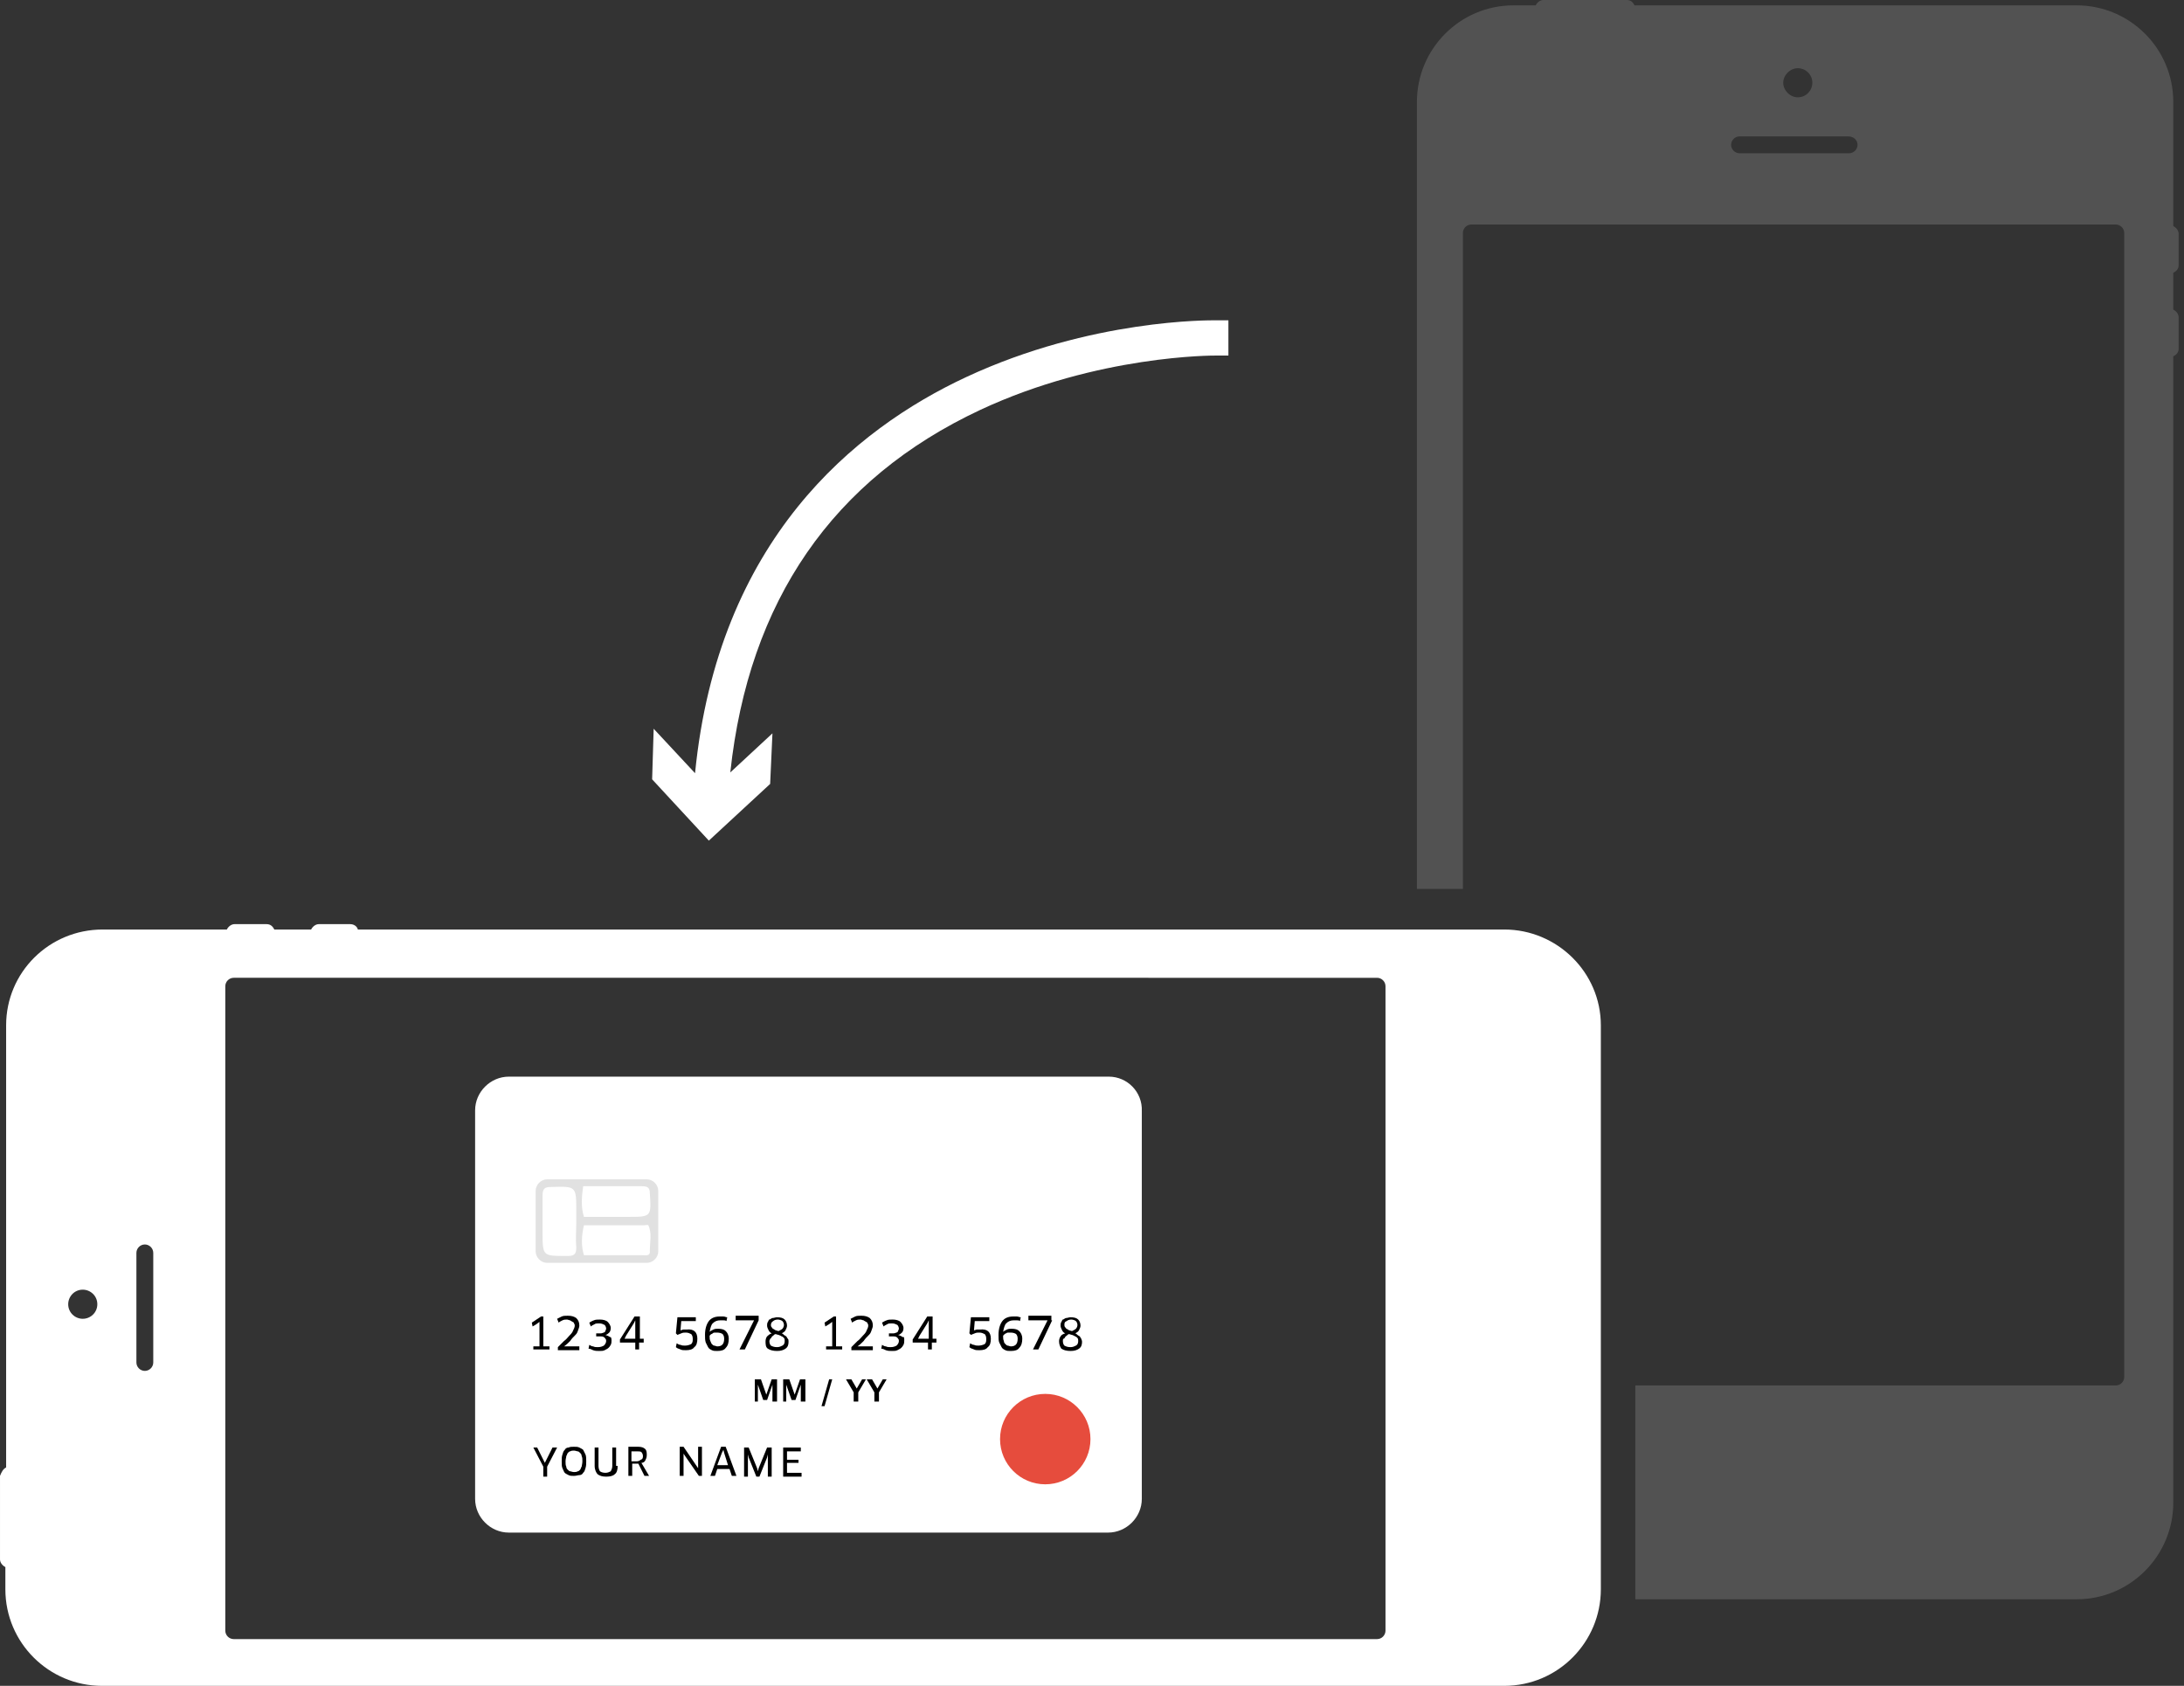 <?xml version="1.0" encoding="utf-8"?>
<!-- Generator: Adobe Illustrator 21.0.0, SVG Export Plug-In . SVG Version: 6.00 Build 0)  -->
<svg version="1.1" id="Layer_1" xmlns="http://www.w3.org/2000/svg" xmlns:xlink="http://www.w3.org/1999/xlink" x="0px" y="0px"
	 viewBox="0 0 285 220" style="enable-background:new 0 0 285 220;" xml:space="preserve">
<rect x="0" y="0" width="285" height="220" fill="#333333" stroke="none"/>
<style type="text/css">
	.st0{opacity:0.6;fill:#686868;}
	.st1{fill:#FFFFFF;}
	.st2{fill-rule:evenodd;clip-rule:evenodd;fill:#FFFFFF;}
	.st3{fill-rule:evenodd;clip-rule:evenodd;fill:#E64C3D;}
	.st4{fill-rule:evenodd;clip-rule:evenodd;fill:#E1E1E1;}
</style>
<path id="Shape" class="st0" d="M213.4,180.8h62.7c0.6,0,1.1-0.5,1.1-1.1V30.4c0-0.6-0.5-1.1-1.1-1.1H192c-0.6,0-1.1,0.5-1.1,1.1
	V116h-6V13.3c0-6.9,5.6-12.6,12.6-12.6h2.9c0.2-0.4,0.6-0.7,1-0.7h10.9c0.5,0,0.8,0.3,1,0.7H271c6.9,0,12.6,5.6,12.6,12.6v16.2
	c0.4,0.2,0.7,0.6,0.7,1v4.1c0,0.5-0.3,0.8-0.7,1v4.8c0.4,0.2,0.7,0.6,0.7,1v4.1c0,0.5-0.3,0.8-0.7,1v149.6c0,6.9-5.6,12.6-12.6,12.6
	h-57.6L213.4,180.8L213.4,180.8z M234.6,8.9c-1,0-1.9,0.9-1.9,1.9s0.9,1.9,1.9,1.9c1.1,0,1.9-0.9,1.9-1.9
	C236.5,9.7,235.6,8.9,234.6,8.9z M241.2,17.8H227c-0.6,0-1.1,0.5-1.1,1.1s0.5,1.1,1.1,1.1h14.3c0.6,0,1.1-0.5,1.1-1.1
	S241.9,17.8,241.2,17.8z"/>
<path id="Shape_1_" class="st1" d="M0.8,191.5v-57.7c0-6.9,5.6-12.5,12.6-12.5h16.2c0.2-0.4,0.6-0.7,1-0.7h4.2c0.5,0,0.8,0.3,1,0.7
	h4.8c0.2-0.4,0.6-0.7,1-0.7h4.1c0.5,0,0.9,0.3,1,0.7h149.6c6.9,0,12.6,5.6,12.6,12.5v73.6c0,6.9-5.6,12.6-12.6,12.6h-183
	c-6.9,0-12.6-5.6-12.6-12.6v-2.9c-0.4-0.2-0.7-0.6-0.7-1v-10.9C0.2,192.1,0.4,191.7,0.8,191.5z M29.4,212.8c0,0.6,0.5,1.1,1.1,1.1
	h149.2c0.6,0,1.1-0.5,1.1-1.1v-84.1c0-0.6-0.5-1.1-1.1-1.1H30.5c-0.6,0-1.1,0.5-1.1,1.1L29.4,212.8L29.4,212.8z M17.8,177.8
	c0,0.6,0.5,1.1,1.1,1.1c0.6,0,1.1-0.5,1.1-1.1v-14.3c0-0.6-0.5-1.1-1.1-1.1c-0.6,0-1.1,0.5-1.1,1.1V177.8z M10.8,172.1
	c1,0,1.9-0.8,1.9-1.9c0-1.1-0.9-1.9-1.9-1.9c-1.1,0-1.9,0.9-1.9,1.9C8.9,171.3,9.8,172.1,10.8,172.1z"/>
<path id="Path" class="st1" d="M85.3,95.1l5.4,5.8c3-30.4,20.8-44.9,35.4-51.7c16.3-7.6,31.9-7.4,32.5-7.4l1.7,0v4.6l-1.7,0
	c-0.1,0-15.3-0.1-30.7,7.1c-19.2,9-30.2,24.9-32.6,47.3l5.5-5.1l-0.3,6.6l-8,7.4l-7.4-8L85.3,95.1z"/>
<path class="st2" d="M144.7,140.5H66.4c-2.4,0-4.4,2-4.4,4.4v50.7c0,2.4,2,4.4,4.4,4.4h78.2c2.4,0,4.4-2,4.4-4.4V145
	C149.1,142.5,147.1,140.5,144.7,140.5z"/>
<circle class="st3" cx="136.4" cy="187.8" r="5.9"/>
<path d="M70.1,188.9l0.8,1.6l0.2,0.4h0l0.2-0.4l0.8-1.6h0.6l-1.3,2.5v1.3h-0.5v-1.3l-1.3-2.5H70.1z"/>
<path d="M76.5,190.7c0,0.3,0,0.6-0.1,0.9s-0.1,0.4-0.3,0.6c-0.1,0.2-0.3,0.3-0.5,0.3s-0.4,0.1-0.7,0.1c-0.3,0-0.5,0-0.7-0.1
	s-0.4-0.2-0.5-0.3s-0.2-0.4-0.3-0.6c-0.1-0.2-0.1-0.5-0.1-0.9s0-0.6,0.1-0.9s0.1-0.4,0.3-0.6c0.1-0.2,0.3-0.3,0.5-0.3
	c0.2-0.1,0.4-0.1,0.7-0.1s0.5,0,0.7,0.1s0.4,0.2,0.5,0.3c0.1,0.2,0.2,0.4,0.3,0.6S76.5,190.4,76.5,190.7z M76,190.7
	c0-0.3,0-0.5-0.1-0.7c0-0.2-0.1-0.3-0.2-0.4c-0.1-0.1-0.2-0.2-0.3-0.2c-0.1,0-0.3-0.1-0.5-0.1s-0.3,0-0.5,0.1
	c-0.1,0-0.2,0.1-0.3,0.2c-0.1,0.1-0.1,0.3-0.2,0.4c0,0.2-0.1,0.4-0.1,0.7s0,0.5,0.1,0.7c0,0.2,0.1,0.3,0.2,0.4
	c0.1,0.1,0.2,0.2,0.3,0.2c0.1,0,0.3,0.1,0.5,0.1s0.3,0,0.5-0.1c0.1,0,0.2-0.1,0.3-0.2c0.1-0.1,0.1-0.3,0.2-0.4
	C75.9,191.3,76,191,76,190.7z"/>
<path d="M80.6,191.3c0,0.5-0.1,0.9-0.4,1.1c-0.2,0.2-0.6,0.3-1.1,0.3c-0.5,0-0.8-0.1-1.1-0.3c-0.2-0.2-0.4-0.6-0.4-1.1v-2.4h0.5v2.4
	c0,0.3,0.1,0.6,0.2,0.7s0.4,0.2,0.7,0.2c0.3,0,0.5-0.1,0.7-0.2c0.1-0.2,0.2-0.4,0.2-0.7v-2.4h0.5V191.3z"/>
<path d="M84.4,189.9c0,0.3-0.1,0.5-0.2,0.7s-0.3,0.3-0.5,0.3l1,1.7h-0.6l-0.8-1.6h-0.8v1.6H82v-3.8h1.3c0.4,0,0.7,0.1,0.9,0.3
	S84.4,189.6,84.4,189.9z M83.9,190c0-0.2-0.1-0.4-0.2-0.5c-0.1-0.1-0.3-0.1-0.5-0.1h-0.8v1.3h0.7c0.2,0,0.4-0.1,0.5-0.2
	C83.9,190.4,83.9,190.2,83.9,190z"/>
<path d="M91.2,192.6l-1.8-2.6l-0.2-0.3l0,0l0,0.4v2.5h-0.5v-3.8h0.5l1.9,2.8l0,0l0-0.4v-2.4h0.5v3.8H91.2z"/>
<path d="M95.2,191.7h-1.6l-0.3,0.9h-0.6l1.4-3.8h0.6l1.4,3.8h-0.6L95.2,191.7z M94.2,189.6l-0.6,1.6H95l-0.5-1.6l-0.1-0.4h0
	L94.2,189.6z"/>
<path d="M97.7,188.9l1.1,2.7l0.1,0.4h0l0.1-0.4l1.1-2.7h0.6v3.8h-0.5v-2.5l0-0.4l0,0l-0.1,0.4l-1,2.5h-0.4l-1-2.5l-0.1-0.4l0,0
	l0,0.4v2.5h-0.5v-3.8H97.7z"/>
<path d="M104.6,192.2l0,0.5h-2.4v-3.8h2.3l0,0.5h-1.8v1.1h1.5v0.4h-1.5v1.3H104.6z"/>
<path d="M98.5,182.9V180h0.8l0.7,2l0.7-2h0.7v2.9h-0.6v-2.2l-0.7,2h-0.5l-0.7-2v2.2H98.5z"/>
<path d="M102.2,182.9V180h0.8l0.7,2l0.7-2h0.7v2.9h-0.6v-2.2l-0.7,2h-0.5l-0.7-2v2.2H102.2z"/>
<path d="M107.2,183.5l1-3.5h0.4l-1,3.5H107.2z"/>
<path d="M111.4,182.9v-1.2l-1-1.7h0.7l0.7,1.2l0.7-1.2h0.5l-1,1.7v1.2H111.4z"/>
<path d="M114.1,182.9v-1.2l-1-1.7h0.7l0.7,1.2l0.7-1.2h0.5l-1,1.7v1.2H114.1z"/>
<path d="M69.6,175.7h0.8V173l0-0.5l0,0l-0.4,0.3l-0.5,0.3l-0.1-0.5l1.2-0.8h0.3v3.9h0.8v0.4h-2.1V175.7z"/>
<path d="M75.6,173c0,0.2-0.1,0.4-0.2,0.7s-0.2,0.4-0.4,0.6s-0.4,0.4-0.6,0.7c-0.2,0.2-0.5,0.5-0.8,0.7v0h2l0,0.5h-2.8v-0.4
	c0.3-0.3,0.5-0.5,0.8-0.8c0.3-0.2,0.5-0.5,0.7-0.7c0.2-0.2,0.4-0.4,0.5-0.7c0.1-0.2,0.2-0.4,0.2-0.6c0-0.1,0-0.2-0.1-0.3
	c0-0.1-0.1-0.2-0.2-0.2c-0.1-0.1-0.2-0.1-0.3-0.2c-0.1,0-0.3-0.1-0.4-0.1c-0.2,0-0.4,0-0.6,0.1s-0.4,0.2-0.5,0.3l-0.2-0.5
	c0.2-0.1,0.4-0.2,0.6-0.3s0.5-0.1,0.8-0.1c0.5,0,0.8,0.1,1.1,0.3C75.5,172.3,75.6,172.6,75.6,173z"/>
<path d="M79.8,174.9c0,0.2,0,0.4-0.1,0.6c-0.1,0.2-0.2,0.3-0.3,0.4c-0.1,0.1-0.3,0.2-0.5,0.3c-0.2,0.1-0.4,0.1-0.7,0.1
	c-0.3,0-0.5,0-0.8-0.1c-0.2-0.1-0.4-0.2-0.6-0.2l0.1-0.5c0.2,0.1,0.3,0.2,0.5,0.2c0.2,0.1,0.4,0.1,0.6,0.1c0.4,0,0.6-0.1,0.8-0.2
	c0.2-0.2,0.3-0.4,0.3-0.6c0-0.1,0-0.2-0.1-0.3s-0.1-0.2-0.2-0.2c-0.1-0.1-0.3-0.1-0.4-0.1c-0.2,0-0.4,0-0.6,0v-0.4
	c0.2,0,0.4,0,0.6,0c0.2,0,0.3-0.1,0.4-0.1c0.1-0.1,0.2-0.1,0.2-0.2c0-0.1,0.1-0.2,0.1-0.3c0-0.2-0.1-0.4-0.2-0.5
	c-0.2-0.1-0.4-0.2-0.7-0.2c-0.2,0-0.5,0-0.6,0.1c-0.2,0.1-0.4,0.2-0.5,0.3l-0.2-0.5c0.2-0.1,0.3-0.2,0.6-0.3
	c0.2-0.1,0.5-0.1,0.8-0.1c0.4,0,0.8,0.1,1,0.3s0.4,0.5,0.4,0.8c0,0.3-0.1,0.5-0.2,0.6s-0.3,0.3-0.5,0.3v0c0.3,0.1,0.5,0.2,0.6,0.3
	C79.7,174.4,79.8,174.6,79.8,174.9z"/>
<path d="M83.4,175.2v0.9h-0.5v-0.9h-2l0-0.4l1.9-3h0.7v2.9h0.5l0,0.5H83.4z M82.9,172.8l0-0.5l0,0l-0.2,0.4l-1,1.6l-0.2,0.4l0,0h1.4
	L82.9,172.8z"/>
<path d="M91,174.7c0,0.5-0.1,0.9-0.4,1.1c-0.2,0.3-0.6,0.4-1.1,0.4c-0.3,0-0.5,0-0.7-0.1c-0.2-0.1-0.4-0.1-0.6-0.3l0.1-0.5
	c0.2,0.1,0.3,0.2,0.5,0.2c0.2,0.1,0.4,0.1,0.6,0.1c0.3,0,0.6-0.1,0.8-0.2c0.2-0.2,0.2-0.4,0.2-0.7c0-0.3-0.1-0.5-0.2-0.6
	c-0.2-0.1-0.4-0.2-0.7-0.2c-0.2,0-0.4,0-0.6,0.1s-0.3,0.1-0.5,0.2l-0.2-0.2l0.2-2.1h2.4l0,0.5h-1.9l-0.1,1.2c0.1,0,0.3-0.1,0.4-0.1
	c0.1,0,0.3,0,0.4,0C90.5,173.4,91,173.8,91,174.7z"/>
<path d="M95.1,174.7c0,0.5-0.1,0.9-0.4,1.2c-0.2,0.3-0.6,0.4-1.1,0.4c-0.3,0-0.5,0-0.7-0.1c-0.2-0.1-0.4-0.2-0.5-0.4
	c-0.1-0.2-0.2-0.4-0.3-0.6c-0.1-0.3-0.1-0.6-0.1-1c0-0.8,0.2-1.4,0.5-1.8c0.3-0.4,0.8-0.6,1.4-0.6c0.2,0,0.3,0,0.5,0
	c0.2,0,0.3,0.1,0.5,0.1l-0.1,0.5c-0.1-0.1-0.3-0.1-0.4-0.1c-0.1,0-0.3,0-0.4,0c-0.4,0-0.7,0.1-1,0.4c-0.2,0.2-0.3,0.6-0.4,1.1l0,0
	c0.1-0.1,0.3-0.2,0.5-0.3s0.4-0.1,0.6-0.1c0.5,0,0.8,0.1,1,0.3S95.1,174.2,95.1,174.7z M94.5,174.7c0-0.3-0.1-0.5-0.2-0.6
	c-0.1-0.1-0.4-0.2-0.7-0.2c-0.1,0-0.2,0-0.3,0s-0.2,0-0.3,0.1s-0.2,0.1-0.2,0.1c-0.1,0.1-0.1,0.1-0.2,0.2c0,0.3,0,0.5,0.1,0.7
	s0.1,0.3,0.2,0.4c0.1,0.1,0.2,0.2,0.3,0.2c0.1,0,0.3,0.1,0.4,0.1C94.2,175.7,94.5,175.4,94.5,174.7z"/>
<path d="M99,172.3l-1.8,3.8h-0.7l1.9-3.8H96l0-0.6h3V172.3z"/>
<path d="M99.9,175c0-0.2,0.1-0.5,0.2-0.6s0.3-0.3,0.6-0.4v0c-0.2-0.1-0.3-0.2-0.4-0.4c-0.1-0.2-0.2-0.4-0.2-0.6c0-0.2,0-0.3,0.1-0.5
	c0.1-0.1,0.1-0.3,0.2-0.3s0.3-0.2,0.4-0.2c0.2,0,0.4-0.1,0.6-0.1c0.5,0,0.8,0.1,1,0.3c0.2,0.2,0.3,0.5,0.3,0.8
	c0,0.2-0.1,0.4-0.2,0.6c-0.1,0.2-0.3,0.3-0.5,0.4v0c0.1,0,0.2,0.1,0.3,0.2c0.1,0.1,0.2,0.1,0.3,0.2c0.1,0.1,0.1,0.2,0.2,0.3
	s0.1,0.2,0.1,0.4c0,0.4-0.1,0.7-0.4,0.9c-0.3,0.2-0.6,0.3-1.1,0.3c-0.5,0-0.9-0.1-1.2-0.3S99.9,175.4,99.9,175z M102.4,175
	c0-0.1,0-0.3-0.1-0.4s-0.2-0.2-0.3-0.2c-0.1-0.1-0.2-0.1-0.4-0.2c-0.1,0-0.3-0.1-0.4-0.1c-0.1,0-0.2,0.1-0.3,0.2
	c-0.1,0.1-0.2,0.1-0.2,0.2c-0.1,0.1-0.1,0.2-0.2,0.2c0,0.1-0.1,0.2-0.1,0.3c0,0.3,0.1,0.5,0.2,0.6c0.2,0.1,0.4,0.2,0.8,0.2
	c0.3,0,0.5-0.1,0.7-0.2C102.3,175.5,102.4,175.3,102.4,175z M100.6,172.9c0,0.1,0,0.2,0.1,0.3s0.1,0.2,0.2,0.2
	c0.1,0.1,0.2,0.1,0.3,0.2c0.1,0,0.3,0.1,0.4,0.1c0.2-0.1,0.4-0.2,0.5-0.3c0.1-0.1,0.2-0.3,0.2-0.5c0-0.2-0.1-0.4-0.2-0.5
	c-0.1-0.1-0.4-0.2-0.6-0.2c-0.3,0-0.5,0.1-0.6,0.2C100.7,172.5,100.6,172.7,100.6,172.9z"/>
<path d="M107.8,175.7h0.8V173l0-0.5l0,0l-0.4,0.3l-0.5,0.3l-0.1-0.5l1.2-0.8h0.3v3.9h0.8v0.4h-2.1V175.7z"/>
<path d="M113.9,173c0,0.2-0.1,0.4-0.2,0.7s-0.2,0.4-0.4,0.6s-0.4,0.4-0.6,0.7c-0.2,0.2-0.5,0.5-0.8,0.7v0h2l0,0.5h-2.8v-0.4
	c0.3-0.3,0.5-0.5,0.8-0.8c0.3-0.2,0.5-0.5,0.7-0.7c0.2-0.2,0.4-0.4,0.5-0.7c0.1-0.2,0.2-0.4,0.2-0.6c0-0.1,0-0.2-0.1-0.3
	c0-0.1-0.1-0.2-0.2-0.2c-0.1-0.1-0.2-0.1-0.3-0.2c-0.1,0-0.3-0.1-0.4-0.1c-0.2,0-0.4,0-0.6,0.1s-0.4,0.2-0.5,0.3l-0.2-0.5
	c0.2-0.1,0.4-0.2,0.6-0.3s0.5-0.1,0.8-0.1c0.5,0,0.8,0.1,1.1,0.3C113.8,172.3,113.9,172.6,113.9,173z"/>
<path d="M118,174.9c0,0.2,0,0.4-0.1,0.6c-0.1,0.2-0.2,0.3-0.3,0.4c-0.1,0.1-0.3,0.2-0.5,0.3c-0.2,0.1-0.4,0.1-0.7,0.1
	c-0.3,0-0.5,0-0.8-0.1c-0.2-0.1-0.4-0.2-0.6-0.2l0.1-0.5c0.2,0.1,0.3,0.2,0.5,0.2c0.2,0.1,0.4,0.1,0.6,0.1c0.4,0,0.6-0.1,0.8-0.2
	c0.2-0.2,0.3-0.4,0.3-0.6c0-0.1,0-0.2-0.1-0.3s-0.1-0.2-0.2-0.2c-0.1-0.1-0.3-0.1-0.4-0.1c-0.2,0-0.4,0-0.6,0v-0.4
	c0.2,0,0.4,0,0.6,0c0.2,0,0.3-0.1,0.4-0.1c0.1-0.1,0.2-0.1,0.2-0.2c0-0.1,0.1-0.2,0.1-0.3c0-0.2-0.1-0.4-0.2-0.5
	c-0.2-0.1-0.4-0.2-0.7-0.2c-0.2,0-0.5,0-0.6,0.1c-0.2,0.1-0.4,0.2-0.5,0.3l-0.2-0.5c0.2-0.1,0.3-0.2,0.6-0.3
	c0.2-0.1,0.5-0.1,0.8-0.1c0.4,0,0.8,0.1,1,0.3s0.4,0.5,0.4,0.8c0,0.3-0.1,0.5-0.2,0.6s-0.3,0.3-0.5,0.3v0c0.3,0.1,0.5,0.2,0.6,0.3
	C118,174.4,118,174.6,118,174.9z"/>
<path d="M121.6,175.2v0.9h-0.5v-0.9h-2l0-0.4l1.9-3h0.7v2.9h0.5l0,0.5H121.6z M121.2,172.8l0-0.5l0,0l-0.2,0.4l-1,1.6l-0.2,0.4l0,0
	h1.4L121.2,172.8z"/>
<path d="M129.3,174.7c0,0.5-0.1,0.9-0.4,1.1c-0.2,0.3-0.6,0.4-1.1,0.4c-0.3,0-0.5,0-0.7-0.1c-0.2-0.1-0.4-0.1-0.6-0.3l0.1-0.5
	c0.2,0.1,0.3,0.2,0.5,0.2c0.2,0.1,0.4,0.1,0.6,0.1c0.3,0,0.6-0.1,0.8-0.2c0.2-0.2,0.2-0.4,0.2-0.7c0-0.3-0.1-0.5-0.2-0.6
	c-0.2-0.1-0.4-0.2-0.7-0.2c-0.2,0-0.4,0-0.6,0.1s-0.3,0.1-0.5,0.2l-0.2-0.2l0.2-2.1h2.4l0,0.5h-1.9l-0.1,1.2c0.1,0,0.3-0.1,0.4-0.1
	c0.1,0,0.3,0,0.4,0C128.8,173.4,129.3,173.8,129.3,174.7z"/>
<path d="M133.4,174.7c0,0.5-0.1,0.9-0.4,1.2c-0.2,0.3-0.6,0.4-1.1,0.4c-0.3,0-0.5,0-0.7-0.1c-0.2-0.1-0.4-0.2-0.5-0.4
	c-0.1-0.2-0.2-0.4-0.3-0.6s-0.1-0.6-0.1-1c0-0.8,0.2-1.4,0.5-1.8s0.8-0.6,1.4-0.6c0.2,0,0.3,0,0.5,0c0.2,0,0.3,0.1,0.5,0.1l-0.1,0.5
	c-0.1-0.1-0.3-0.1-0.4-0.1c-0.1,0-0.3,0-0.4,0c-0.4,0-0.7,0.1-1,0.4c-0.2,0.2-0.3,0.6-0.4,1.1l0,0c0.1-0.1,0.3-0.2,0.5-0.3
	s0.4-0.1,0.6-0.1c0.5,0,0.8,0.1,1,0.3S133.4,174.2,133.4,174.7z M132.8,174.7c0-0.3-0.1-0.5-0.2-0.6c-0.1-0.1-0.4-0.2-0.7-0.2
	c-0.1,0-0.2,0-0.3,0s-0.2,0-0.3,0.1c-0.1,0-0.2,0.1-0.2,0.1c-0.1,0.1-0.1,0.1-0.2,0.2c0,0.3,0,0.5,0.1,0.7c0,0.2,0.1,0.3,0.2,0.4
	c0.1,0.1,0.2,0.2,0.3,0.2c0.1,0,0.3,0.1,0.4,0.1C132.5,175.7,132.8,175.4,132.8,174.7z"/>
<path d="M137.3,172.3l-1.8,3.8h-0.7l1.9-3.8h-2.5l0-0.6h3V172.3z"/>
<path d="M138.2,175c0-0.2,0.1-0.5,0.2-0.6c0.1-0.2,0.3-0.3,0.6-0.4v0c-0.2-0.1-0.3-0.2-0.4-0.4c-0.1-0.2-0.2-0.4-0.2-0.6
	c0-0.2,0-0.3,0.1-0.5c0.1-0.1,0.1-0.3,0.2-0.3s0.3-0.2,0.4-0.2c0.2,0,0.4-0.1,0.6-0.1c0.5,0,0.8,0.1,1,0.3c0.2,0.2,0.3,0.5,0.3,0.8
	c0,0.2-0.1,0.4-0.2,0.6c-0.1,0.2-0.3,0.3-0.5,0.4v0c0.1,0,0.2,0.1,0.3,0.2c0.1,0.1,0.2,0.1,0.3,0.2c0.1,0.1,0.1,0.2,0.2,0.3
	c0,0.1,0.1,0.2,0.1,0.4c0,0.4-0.1,0.7-0.4,0.9c-0.3,0.2-0.6,0.3-1.1,0.3c-0.5,0-0.9-0.1-1.2-0.3C138.3,175.7,138.2,175.4,138.2,175z
	 M140.7,175c0-0.1,0-0.3-0.1-0.4c-0.1-0.1-0.2-0.2-0.3-0.2c-0.1-0.1-0.2-0.1-0.4-0.2c-0.1,0-0.3-0.1-0.4-0.1c-0.1,0-0.2,0.1-0.3,0.2
	c-0.1,0.1-0.2,0.1-0.2,0.2c-0.1,0.1-0.1,0.2-0.2,0.2s-0.1,0.2-0.1,0.3c0,0.3,0.1,0.5,0.2,0.6c0.2,0.1,0.4,0.2,0.8,0.2
	c0.3,0,0.5-0.1,0.7-0.2S140.7,175.3,140.7,175z M138.9,172.9c0,0.1,0,0.2,0.1,0.3s0.1,0.2,0.2,0.2c0.1,0.1,0.2,0.1,0.3,0.2
	c0.1,0,0.3,0.1,0.4,0.1c0.2-0.1,0.4-0.2,0.5-0.3c0.1-0.1,0.2-0.3,0.2-0.5c0-0.2-0.1-0.4-0.2-0.5c-0.1-0.1-0.4-0.2-0.6-0.2
	c-0.3,0-0.5,0.1-0.6,0.2C138.9,172.5,138.9,172.7,138.9,172.9z"/>
<path class="st4" d="M84.4,164.8h-13c-0.8,0-1.5-0.7-1.5-1.5v-7.9c0-0.8,0.7-1.5,1.5-1.5h13c0.8,0,1.5,0.7,1.5,1.5v7.9
	C85.9,164.1,85.2,164.8,84.4,164.8z M75.2,158c0-3.2,0-3.2-3.3-3.1c-0.8,0-1.1,0.2-1.1,1.1c0,1.6,0,3.1,0,4.7c0,3.3,0,3.2,3.3,3.2
	c0.9,0,1.1-0.3,1.1-1.1c-0.1-1.1,0-2.2,0-3.3V158z M76.2,158.8c1.9,0,3.8,0,5.7,0c3.1,0,3.1,0,2.9-3.1c0-0.7-0.3-0.9-1-0.9
	c-2.6,0-5.2,0-7.7,0C75.9,156.2,75.8,157.5,76.2,158.8z M76.2,163.8c2.5,0,5,0,7.5,0c0.5,0,1.2,0.2,1.1-0.6c0-1.1,0.3-2.3-0.2-3.3
	c0-0.1-0.4,0-0.6,0c-2.6,0-5.2,0-7.8,0C75.9,161.2,75.8,162.5,76.2,163.8z"/>
</svg>
